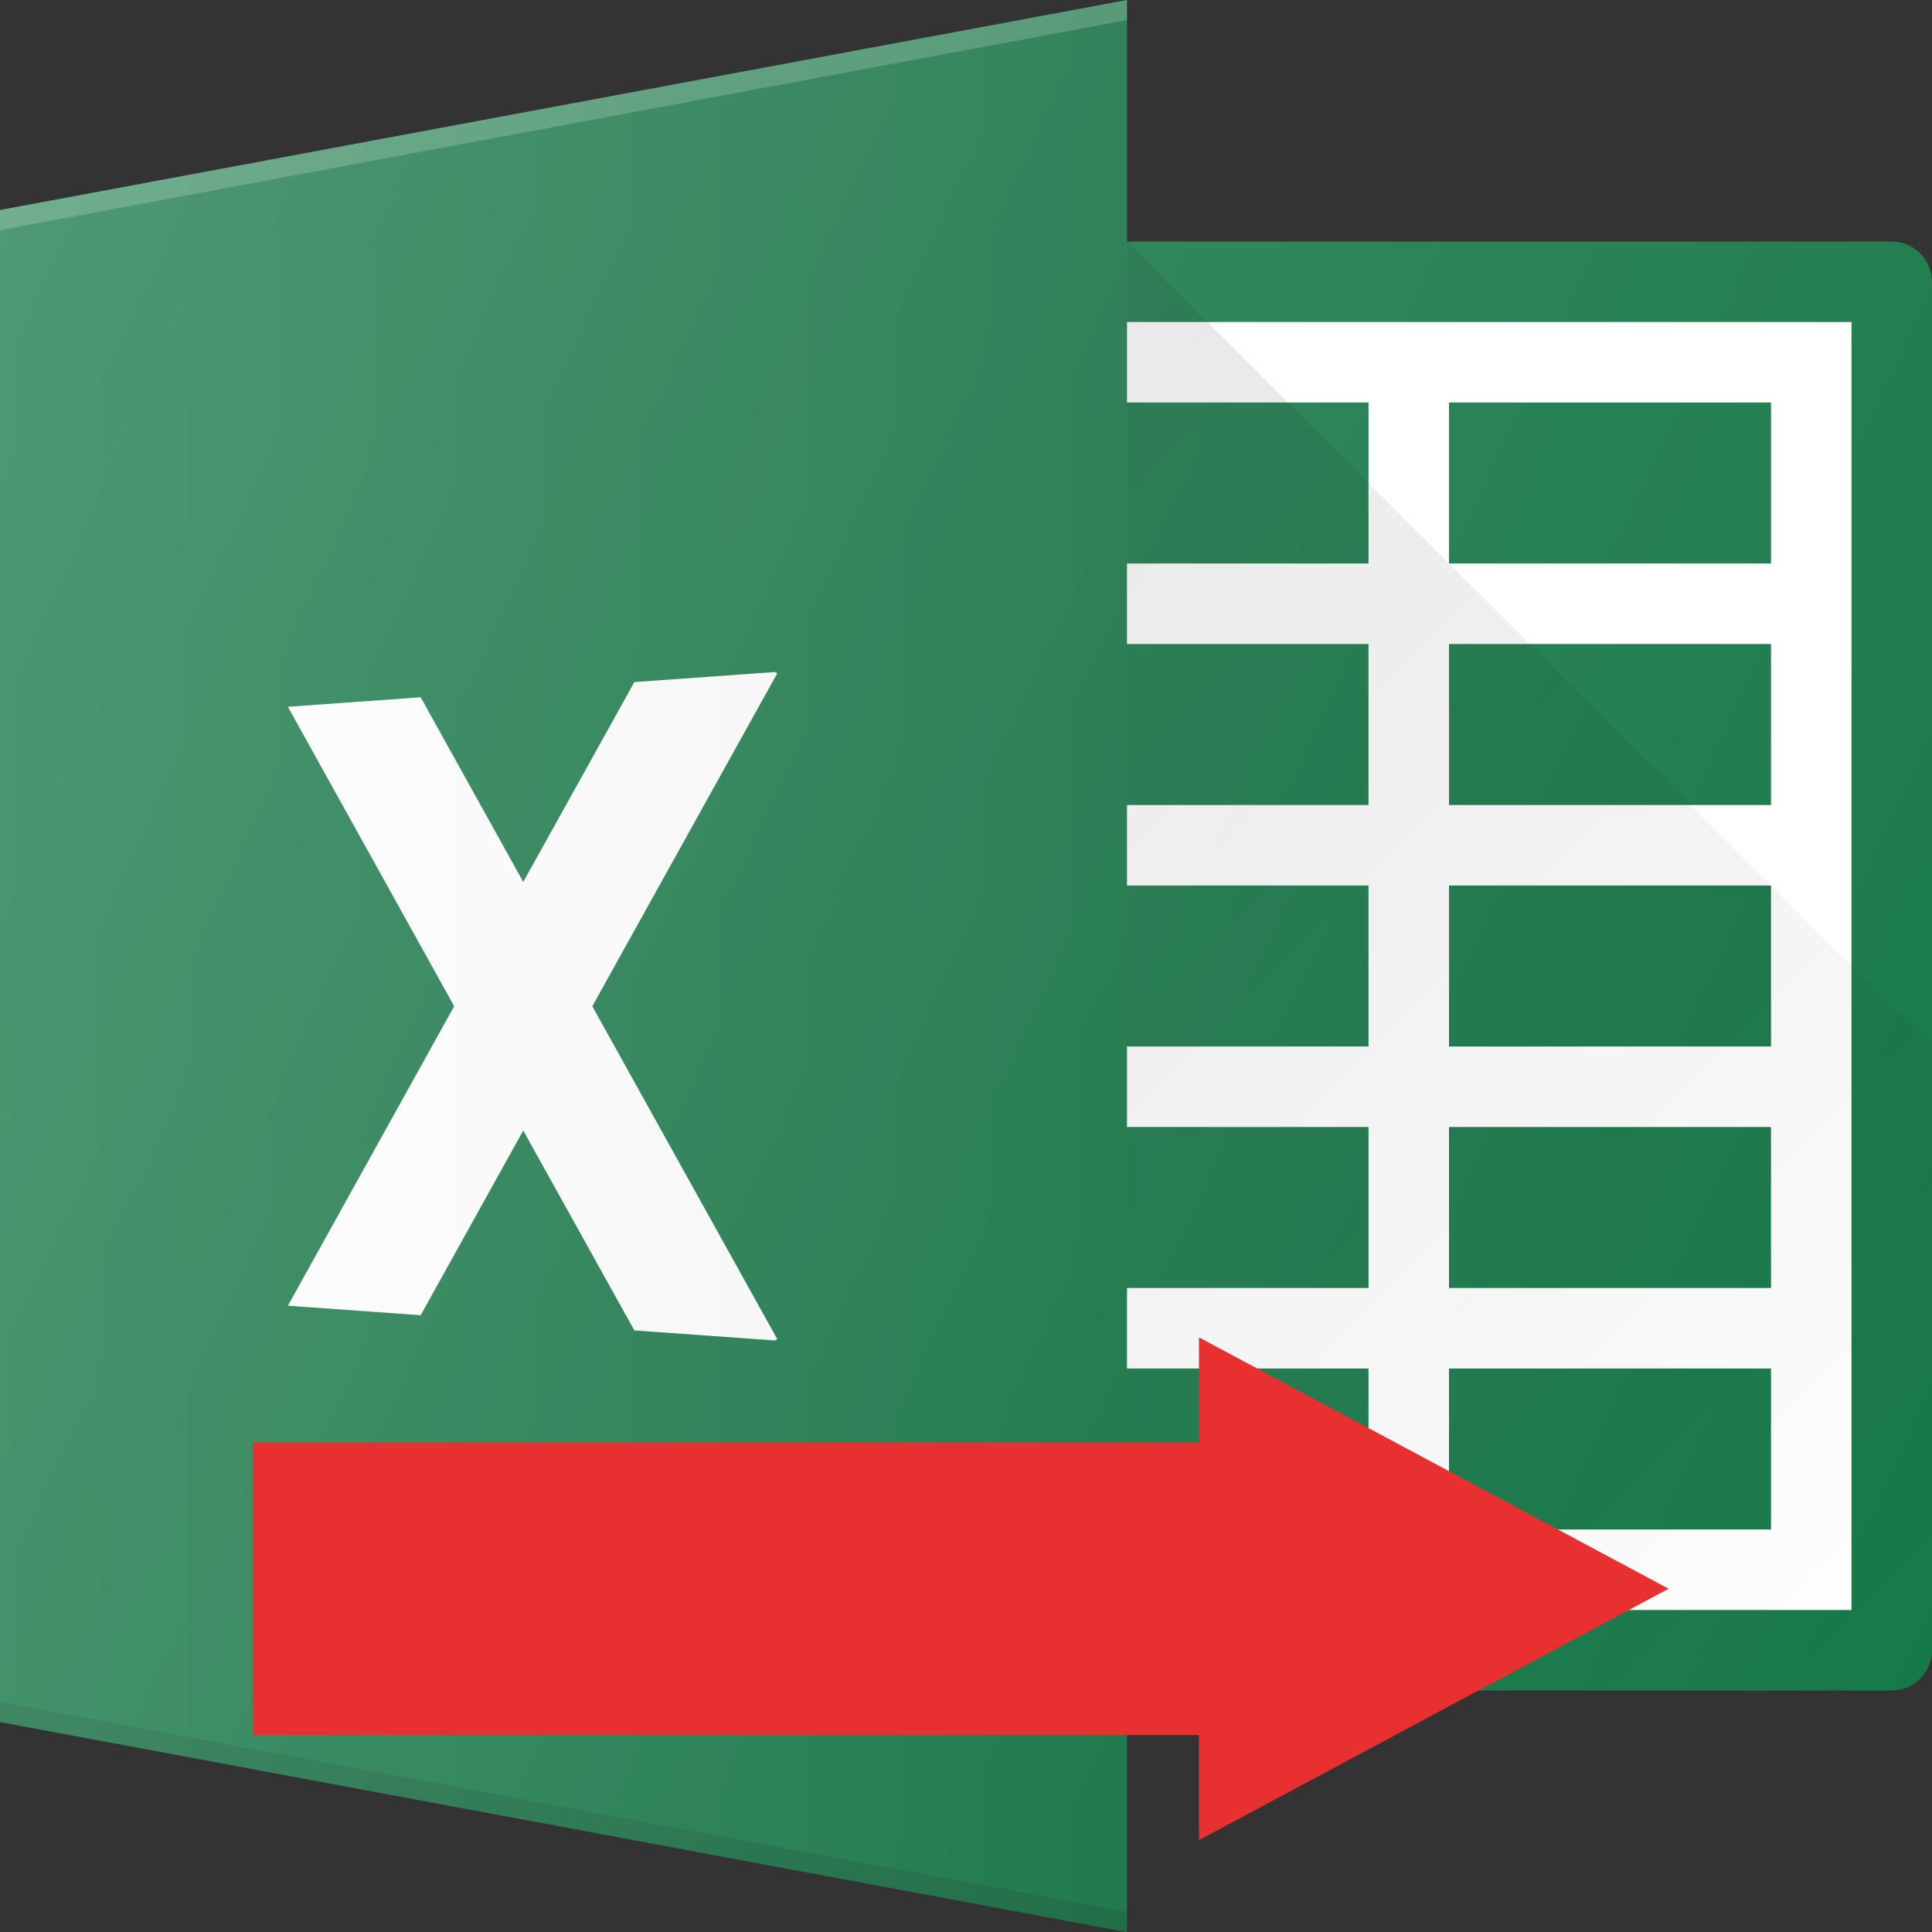 <?xml version="1.0" encoding="utf-8"?>
<svg id="Layer_1" enable-background="new 0 0 24 24" width="20pt" height="20pt" viewBox="0 0 24 24" xmlns="http://www.w3.org/2000/svg" xmlns:bx="https://boxy-svg.com">
  <rect x="0" y="0" width="24" height="24" fill="#333333" stroke="none"/>
  <linearGradient id="SVGID_1_" gradientUnits="userSpaceOnUse" x1="9.5" x2="23.354" y1="7.5" y2="21.354">
    <stop offset="0" stop-opacity=".1"/>
    <stop offset="1" stop-opacity="0"/>
  </linearGradient>
  <linearGradient id="SVGID_2_" gradientUnits="userSpaceOnUse" x1="-.133" x2="13.892" y1="12.184" y2="12.184">
    <stop offset="0" stop-color="#fff"/>
    <stop offset="1"/>
  </linearGradient>
  <linearGradient id="SVGID_3_" gradientUnits="userSpaceOnUse" x1="-1.563" x2="25.045" y1="5.962" y2="18.369">
    <stop offset="0" stop-color="#fff" stop-opacity=".2"/>
    <stop offset="1" stop-color="#fff" stop-opacity="0"/>
  </linearGradient>
  <g>
    <path d="m12 3.5h11.5v17h-11.5z" fill="#fff"/>
    <path d="m23.5 21h-10c-.276 0-.5-.224-.5-.5s.224-.5.5-.5h9.5v-16h-9.5c-.276 0-.5-.224-.5-.5s.224-.5.5-.5h10c.276 0 .5.224.5.5v17c0 .276-.224.5-.5.5z" fill="#177848"/>
    <path d="m14 0-14 2.609v18.783l14 2.609z" fill="#177848"/>
    <path d="m0 2.609v.25l14-2.609v-.25z" fill="#fff" opacity=".2"/>
    <g fill="#177848">
      <path d="m13 5h4v2h-4z"/>
      <path d="m18 5h4v2h-4z"/>
      <path d="m13 8h4v2h-4z"/>
      <path d="m18 8h4v2h-4z"/>
      <path d="m13 11h4v2h-4z"/>
      <path d="m18 11h4v2h-4z"/>
      <path d="m13 14h4v2h-4z"/>
      <path d="m18 14h4v2h-4z"/>
      <path d="m13 17h4v2h-4z"/>
      <path d="m18 17h4v2h-4z"/>
    </g>
    <path d="m0 21.391 14 2.609v-.25l-14-2.609z" opacity=".1"/>
    <path d="m23.5 21c.276 0 .5-.224.5-.5v-7.5l-10-10v18z" fill="url(#SVGID_1_)"/>
    <path d="m7.358 12.5 2.298-4.136-.029-.016-1.747.125-1.38 2.483-1.274-2.294-1.65.118 2.066 3.72-2.066 3.72 1.65.118 1.274-2.294 1.38 2.483 1.747.125.029-.016z" fill="#fff"/>
    <path d="m14 0-14 2.609v18.783l14 2.609z" fill="url(#SVGID_2_)" opacity=".05"/>
    <path d="m23.5 3h-9.5v-3l-14 2.609v18.783l14 2.609v-3h9.5c.276 0 .5-.224.5-.5v-17c0-.276-.224-.5-.5-.5z" fill="url(#SVGID_3_)"/>
  </g>
  <g/>
  <g/>
  <g/>
  <g/>
  <g/>
  <g/>
  <g/>
  <g/>
  <g/>
  <g/>
  <g/>
  <g/>
  <g/>
  <g/>
  <g/>
  <path d="M 6.01 0.995 H 17.763 L 17.763 0.024 L 22.037 2.312 L 17.763 4.6 L 17.763 3.629 H 6.01 V 0.995 Z" style="stroke: rgb(232, 48, 48); fill: rgb(232, 48, 48); transform-box: fill-box; transform-origin: 50% 50%;" transform="matrix(1, 0, -0, 1, -2.369, 17.424)" bx:shape="arrow 6.01 0.024 16.027 4.576 2.634 4.274 0 1@3e308ef0"/>
</svg>